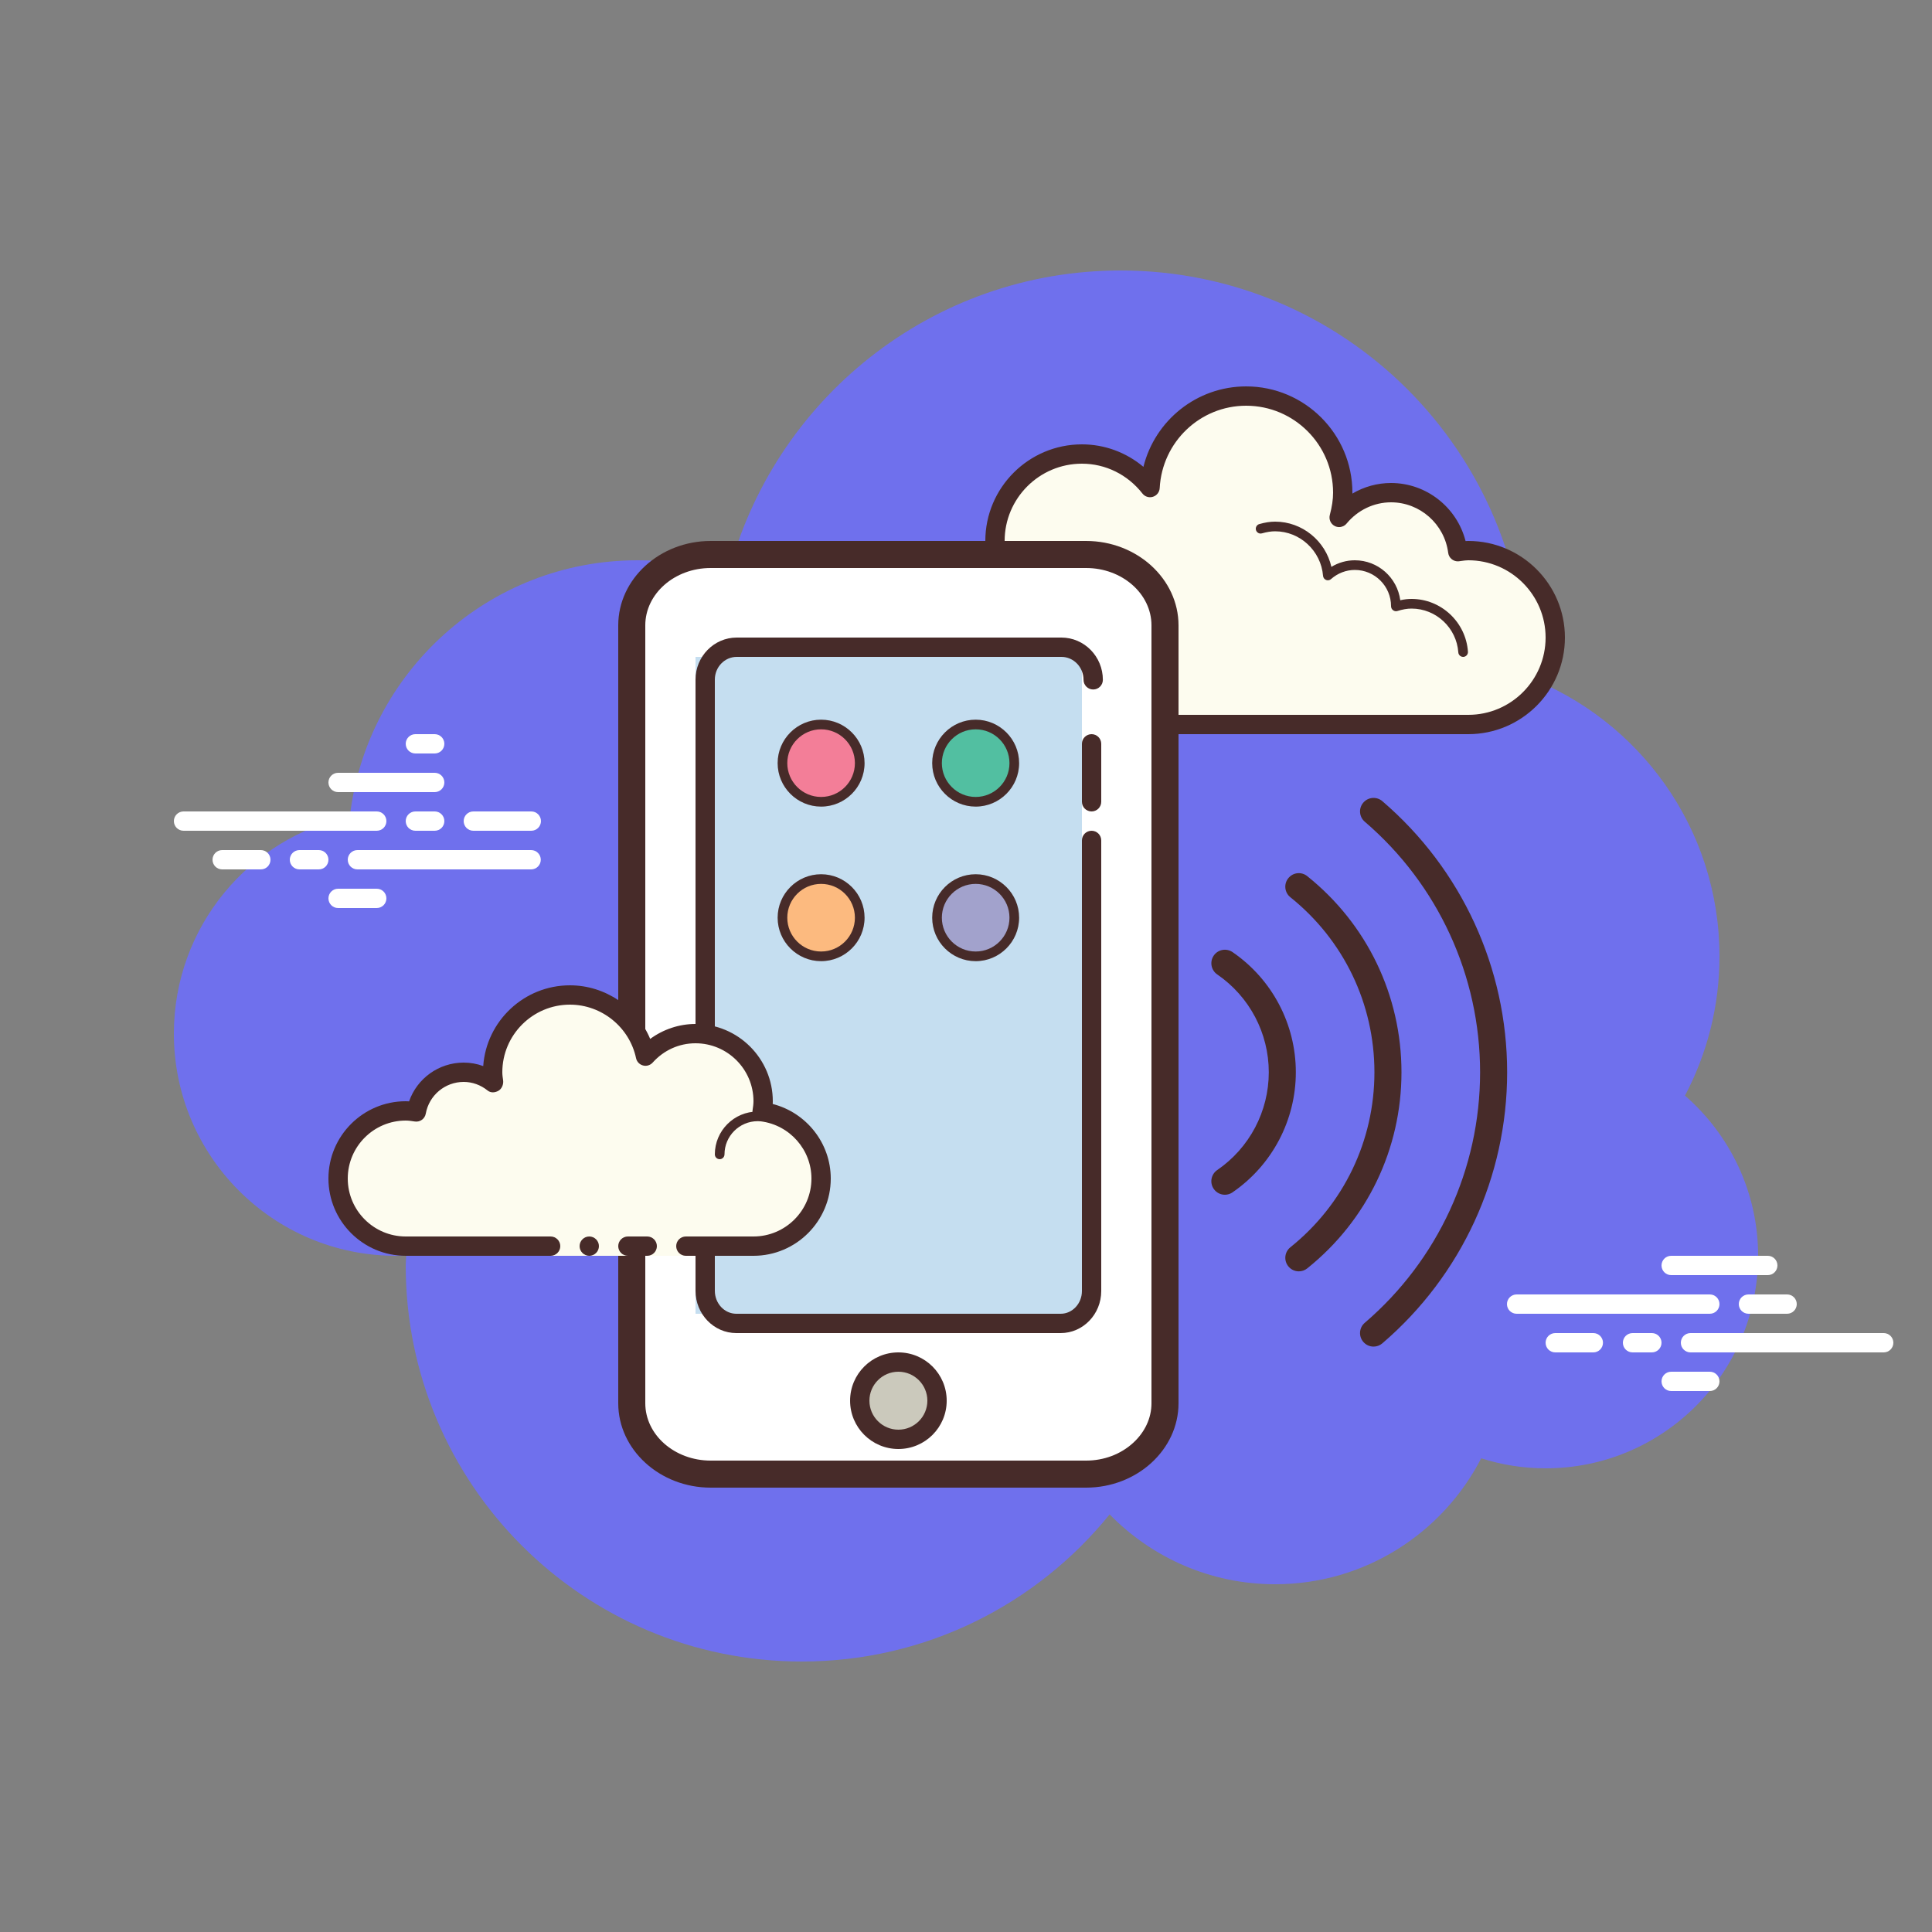 <svg width="150" height="150" viewBox="0 0 150 150" fill="none" xmlns="http://www.w3.org/2000/svg">
<rect x="0" y="0" width="150" height="150" fill="#808080" stroke="none"/>
<path d="M130.822 85.065C132.525 81.832 133.5 78.157 133.5 74.25C133.5 64.319 127.261 55.864 118.499 52.533C118.499 52.523 118.5 52.512 118.5 52.5C118.5 35.103 104.397 21 87 21C72.324 21 60.029 31.052 56.531 44.636C54.316 43.908 51.957 43.5 49.5 43.5C37.962 43.5 28.465 52.19 27.165 63.378C19.359 65.029 13.5 71.954 13.5 80.25C13.5 89.776 21.224 97.5 30.75 97.5C31.015 97.5 31.278 97.482 31.539 97.467C31.533 97.73 31.5 97.986 31.5 98.25C31.5 115.233 45.267 129 62.25 129C71.906 129 80.513 124.542 86.151 117.579C89.418 120.916 93.96 123 99 123C105.975 123 112.011 119.025 114.999 113.223C116.577 113.725 118.256 114 120 114C129.113 114 136.5 106.612 136.5 97.5C136.5 92.534 134.295 88.091 130.822 85.065Z" fill="#6F70ED"/>
<path d="M29.25 64.5H14.25C13.836 64.5 13.5 64.164 13.5 63.75C13.5 63.336 13.836 63 14.25 63H29.25C29.664 63 30 63.336 30 63.75C30 64.164 29.666 64.5 29.25 64.5ZM33.75 64.5H32.25C31.836 64.5 31.5 64.164 31.5 63.75C31.5 63.336 31.836 63 32.25 63H33.75C34.164 63 34.5 63.336 34.5 63.75C34.5 64.164 34.166 64.5 33.75 64.5ZM41.236 67.5H27.75C27.336 67.5 27 67.164 27 66.75C27 66.336 27.336 66 27.75 66H41.236C41.651 66 41.986 66.336 41.986 66.75C41.986 67.164 41.651 67.5 41.236 67.5ZM24.75 67.5H23.25C22.836 67.5 22.5 67.164 22.5 66.75C22.5 66.336 22.836 66 23.25 66H24.75C25.164 66 25.5 66.336 25.5 66.75C25.5 67.164 25.166 67.5 24.75 67.5ZM20.25 67.5H17.25C16.836 67.5 16.5 67.164 16.5 66.75C16.5 66.336 16.836 66 17.25 66H20.25C20.664 66 21 66.336 21 66.75C21 67.164 20.666 67.5 20.25 67.5ZM29.25 70.5H26.25C25.836 70.5 25.5 70.164 25.5 69.75C25.5 69.336 25.836 69 26.25 69H29.25C29.664 69 30 69.336 30 69.75C30 70.164 29.664 70.5 29.25 70.5ZM33.75 57C33.484 57 32.516 57 32.25 57C31.836 57 31.5 57.336 31.5 57.75C31.5 58.164 31.836 58.5 32.25 58.5C32.516 58.5 33.484 58.5 33.75 58.5C34.164 58.5 34.5 58.164 34.5 57.75C34.5 57.336 34.164 57 33.75 57ZM33.75 60C33.484 60 26.515 60 26.25 60C25.836 60 25.5 60.336 25.5 60.75C25.5 61.164 25.836 61.5 26.25 61.5C26.515 61.5 33.484 61.5 33.75 61.5C34.164 61.5 34.5 61.164 34.5 60.75C34.5 60.336 34.164 60 33.75 60ZM41.25 63C40.984 63 37.016 63 36.75 63C36.336 63 36 63.336 36 63.75C36 64.164 36.336 64.5 36.75 64.5C37.016 64.5 40.984 64.5 41.25 64.5C41.664 64.5 42 64.164 42 63.75C42 63.336 41.664 63 41.25 63ZM132.75 102H117.75C117.336 102 117 101.664 117 101.25C117 100.836 117.336 100.5 117.75 100.5H132.75C133.164 100.5 133.5 100.836 133.5 101.25C133.5 101.664 133.164 102 132.75 102ZM138.75 102H135.75C135.336 102 135 101.664 135 101.25C135 100.836 135.336 100.5 135.75 100.5H138.75C139.164 100.5 139.5 100.836 139.5 101.25C139.5 101.664 139.164 102 138.75 102ZM146.25 105H131.25C130.836 105 130.5 104.664 130.5 104.25C130.5 103.836 130.836 103.5 131.25 103.5H146.25C146.664 103.5 147 103.836 147 104.25C147 104.664 146.665 105 146.25 105ZM128.25 105H126.75C126.336 105 126 104.664 126 104.25C126 103.836 126.336 103.5 126.75 103.5H128.25C128.664 103.5 129 103.836 129 104.25C129 104.664 128.664 105 128.25 105ZM123.705 105H120.75C120.336 105 120 104.664 120 104.25C120 103.836 120.336 103.5 120.75 103.5H123.705C124.119 103.5 124.455 103.836 124.455 104.25C124.455 104.664 124.119 105 123.705 105ZM137.25 99H129.75C129.336 99 129 98.664 129 98.25C129 97.836 129.336 97.5 129.75 97.5H137.25C137.664 97.5 138 97.836 138 98.25C138 98.664 137.665 99 137.25 99ZM132.75 108H129.75C129.336 108 129 107.664 129 107.25C129 106.836 129.336 106.5 129.75 106.5H132.75C133.164 106.5 133.5 106.836 133.5 107.25C133.5 107.664 133.164 108 132.75 108Z" fill="white"/>
<path d="M90.75 56.25V57H86.25V56.25C86.25 56.25 79.887 56.25 78 56.25C74.272 56.25 71.25 53.227 71.25 49.5C71.25 46.001 73.923 43.157 77.332 42.818C77.299 42.546 77.25 42.281 77.25 42C77.25 38.273 80.272 35.25 84 35.25C86.157 35.25 88.055 36.279 89.29 37.854C89.501 33.9 92.743 30.75 96.75 30.75C100.892 30.75 104.25 34.108 104.25 38.25C104.25 38.919 104.135 39.555 103.97 40.173C104.933 39.008 106.369 38.25 108 38.25C110.672 38.25 112.851 40.252 113.183 42.833C113.454 42.8 113.72 42.75 114 42.75C117.728 42.75 120.75 45.773 120.75 49.5C120.75 53.227 117.728 56.25 114 56.25C110.272 56.25 99.75 56.25 99.75 56.25H90.75Z" fill="#FDFCEF"/>
<path d="M96.75 30C101.299 30 105 33.7 105 38.25C105 38.274 105 38.297 105 38.321C105.903 37.788 106.935 37.5 108 37.5C110.746 37.5 113.117 39.392 113.787 42.008C113.858 42.003 113.928 42 114 42C118.135 42 121.5 45.364 121.5 49.5C121.5 53.636 118.135 57 114 57H90.75C90.336 57 90 56.664 90 56.25C90 55.836 90.336 55.5 90.75 55.5H114C117.309 55.5 120 52.809 120 49.5C120 46.191 117.309 43.5 114 43.5C113.825 43.5 113.655 43.526 113.485 43.548L113.274 43.577C113.242 43.581 113.213 43.583 113.181 43.583C112.812 43.583 112.488 43.305 112.438 42.927C112.152 40.688 110.244 39 108 39C106.673 39 105.415 39.602 104.548 40.65C104.401 40.827 104.187 40.923 103.97 40.923C103.853 40.923 103.736 40.896 103.627 40.839C103.314 40.678 103.157 40.32 103.247 39.98C103.419 39.327 103.5 38.778 103.5 38.25C103.5 34.529 100.472 31.5 96.75 31.5C93.178 31.5 90.23 34.308 90.039 37.895C90.022 38.206 89.814 38.475 89.516 38.569C89.441 38.593 89.364 38.605 89.287 38.605C89.062 38.605 88.844 38.502 88.7 38.318C87.543 36.844 85.832 36 84 36C80.691 36 78 38.691 78 42C78 42.175 78.025 42.345 78.048 42.514L78.076 42.726C78.1 42.927 78.043 43.128 77.918 43.285C77.791 43.443 77.607 43.544 77.407 43.563C74.323 43.87 72 46.423 72 49.5C72 52.809 74.691 55.5 78 55.5H86.25C86.664 55.5 87 55.836 87 56.25C87 56.664 86.664 57 86.25 57H78C73.865 57 70.5 53.636 70.5 49.5C70.5 45.904 73.034 42.88 76.504 42.184C76.501 42.123 76.5 42.062 76.5 42C76.5 37.864 79.865 34.5 84 34.5C85.764 34.5 87.439 35.124 88.775 36.246C89.671 32.64 92.918 30 96.75 30Z" fill="#472B29"/>
<path d="M99 40.5C101.104 40.5 102.913 41.998 103.369 44.011C103.92 43.678 104.548 43.5 105.187 43.5C106.99 43.5 108.484 44.846 108.717 46.602C109.021 46.533 109.311 46.5 109.594 46.5C111.888 46.5 113.811 48.3 113.971 50.598C113.985 50.805 113.829 50.985 113.623 51C113.614 51 113.605 51 113.596 51C113.401 51 113.236 50.849 113.223 50.652C113.089 48.745 111.496 47.25 109.594 47.25C109.251 47.25 108.889 47.313 108.487 47.441C108.454 47.451 108.42 47.456 108.387 47.456C108.304 47.456 108.222 47.425 108.153 47.374C108.057 47.306 108 47.182 108 47.062C108 45.511 106.738 44.25 105.187 44.25C104.517 44.25 103.86 44.502 103.341 44.959C103.27 45.021 103.182 45.054 103.093 45.054C103.045 45.054 102.999 45.045 102.954 45.026C102.822 44.973 102.732 44.85 102.721 44.708C102.565 42.768 100.932 41.25 99 41.25C98.688 41.25 98.362 41.301 97.977 41.41C97.942 41.421 97.906 41.425 97.872 41.425C97.709 41.425 97.561 41.316 97.513 41.153C97.457 40.953 97.572 40.746 97.772 40.689C98.225 40.56 98.616 40.5 99 40.5ZM78.175 42.75C80.165 42.75 81.938 44.096 82.487 46.023C82.543 46.222 82.428 46.429 82.228 46.486C82.192 46.495 82.158 46.5 82.125 46.5C81.962 46.5 81.811 46.392 81.765 46.227C81.308 44.622 79.832 43.5 78.175 43.5C78 43.5 77.831 43.521 77.662 43.544C77.644 43.547 77.628 43.548 77.61 43.548C77.428 43.548 77.266 43.41 77.241 43.222C77.213 43.017 77.356 42.828 77.562 42.801C77.763 42.774 77.967 42.75 78.175 42.75Z" fill="#472B29"/>
<path d="M55.176 114.45C51.798 114.45 49.05 111.981 49.05 108.946V48.553C49.05 45.519 51.798 43.05 55.176 43.05H84.324C87.702 43.05 90.45 45.519 90.45 48.553V108.946C90.451 110.392 89.825 111.76 88.686 112.8C87.52 113.863 85.971 114.45 84.326 114.45H55.176Z" fill="white"/>
<path d="M84.324 44.1C87.123 44.1 89.4 46.098 89.4 48.553V108.948C89.4 110.094 88.894 111.186 87.977 112.024C87.006 112.911 85.709 113.4 84.326 113.4H55.176C52.377 113.4 50.1 111.402 50.1 108.946V48.553C50.1 46.098 52.377 44.1 55.176 44.1H84.324ZM84.324 42H55.176C51.23 42 48 44.949 48 48.553V108.948C48 112.551 51.23 115.5 55.176 115.5H84.326C88.272 115.5 91.501 112.551 91.5 108.946V48.553C91.5 44.949 88.27 42 84.324 42Z" fill="#472B29"/>
<path d="M84 60.18V102H54V92.82V82.62V51H79.999H84V60.18Z" fill="#C5DEF0"/>
<path d="M54.75 84C54.336 84 54 83.664 54 83.25V52.763C54 50.964 55.435 49.5 57.2 49.5H82.407C84.181 49.5 85.626 50.971 85.626 52.782C85.626 53.196 85.29 53.532 84.876 53.532C84.462 53.532 84.126 53.196 84.126 52.782C84.126 51.8 83.355 51 82.407 51H57.2C56.262 51 55.5 51.791 55.5 52.763V83.25C55.5 83.664 55.164 84 54.75 84ZM82.352 103.5H57.168C55.42 103.5 54 102.028 54 100.218V93.75C54 93.336 54.336 93 54.75 93C55.164 93 55.5 93.336 55.5 93.75V100.218C55.5 101.2 56.248 102 57.168 102H82.352C83.26 102 84 101.209 84 100.237V65.25C84 64.836 84.336 64.5 84.75 64.5C85.164 64.5 85.5 64.836 85.5 65.25V100.237C85.5 102.036 84.088 103.5 82.352 103.5Z" fill="#472B29"/>
<path d="M69.751 105.75C68.956 105.75 68.193 106.066 67.63 106.629C67.068 107.191 66.751 107.954 66.751 108.75C66.751 109.546 67.068 110.309 67.63 110.871C68.193 111.434 68.956 111.75 69.751 111.75C70.547 111.75 71.31 111.434 71.873 110.871C72.435 110.309 72.751 109.546 72.751 108.75C72.751 107.954 72.435 107.191 71.873 106.629C71.31 106.066 70.547 105.75 69.751 105.75Z" fill="#CBC9BC"/>
<path d="M69.751 106.5C70.992 106.5 72.001 107.51 72.001 108.75C72.001 109.99 70.992 111 69.751 111C68.511 111 67.501 109.99 67.501 108.75C67.501 107.51 68.511 106.5 69.751 106.5ZM69.751 105C67.68 105 66.001 106.678 66.001 108.75C66.001 110.821 67.68 112.5 69.751 112.5C71.823 112.5 73.501 110.821 73.501 108.75C73.501 106.678 71.823 105 69.751 105Z" fill="#472B29"/>
<path d="M84.75 63C84.336 63 84 62.664 84 62.25V57.75C84 57.336 84.336 57 84.75 57C85.164 57 85.5 57.336 85.5 57.75V62.25C85.5 62.664 85.164 63 84.75 63Z" fill="#472B29"/>
<path d="M53.132 91.409C52.718 91.409 52.382 91.073 52.382 90.659V86.689C52.382 86.275 52.718 85.939 53.132 85.939C53.545 85.939 53.882 86.275 53.882 86.689V90.659C53.882 91.074 53.545 91.409 53.132 91.409Z" fill="#472B29"/>
<path d="M53.25 96.75C53.25 96.75 55.6 96.75 58.5 96.75C61.4 96.75 63.75 94.4 63.75 91.5C63.75 88.829 61.748 86.649 59.167 86.317C59.209 86.049 59.25 85.781 59.25 85.5C59.25 82.6 56.9 80.25 54 80.25C52.452 80.25 51.075 80.933 50.115 81.998C49.539 79.285 47.135 77.25 44.25 77.25C40.937 77.25 38.25 79.936 38.25 83.25C38.25 83.537 38.295 83.811 38.334 84.087C37.692 83.571 36.888 83.25 36 83.25C34.158 83.25 32.633 84.581 32.318 86.332C32.049 86.29 31.78 86.25 31.5 86.25C28.601 86.25 26.25 88.6 26.25 91.5C26.25 94.4 28.601 96.75 31.5 96.75C34.4 96.75 42.75 96.75 42.75 96.75V97.5H53.25V96.75Z" fill="#FDFCEF"/>
<path d="M55.875 90C55.668 90 55.5 89.832 55.5 89.625C55.5 87.79 56.992 86.298 58.827 86.298C58.878 86.311 59.932 86.296 60.693 86.502C60.892 86.556 61.011 86.761 60.957 86.961C60.903 87.162 60.697 87.281 60.498 87.225C59.832 87.045 58.848 87.045 58.828 87.048C57.407 87.048 56.25 88.204 56.25 89.625C56.25 89.832 56.082 90 55.875 90ZM45.75 96C45.551 96 45.36 96.079 45.22 96.22C45.079 96.36 45 96.551 45 96.75C45 96.949 45.079 97.14 45.22 97.28C45.36 97.421 45.551 97.5 45.75 97.5C45.949 97.5 46.14 97.421 46.28 97.28C46.421 97.14 46.5 96.949 46.5 96.75C46.5 96.551 46.421 96.36 46.28 96.22C46.14 96.079 45.949 96 45.75 96Z" fill="#472B29"/>
<path d="M58.5 97.5H53.25C52.836 97.5 52.5 97.164 52.5 96.75C52.5 96.336 52.836 96 53.25 96H58.5C60.981 96 63 93.981 63 91.5C63 89.256 61.312 87.348 59.073 87.061C58.872 87.034 58.691 86.93 58.569 86.767C58.447 86.606 58.397 86.401 58.428 86.202C58.462 85.971 58.5 85.74 58.5 85.5C58.5 83.019 56.481 81 54 81C52.725 81 51.543 81.532 50.672 82.5C50.484 82.709 50.19 82.797 49.922 82.722C49.648 82.648 49.44 82.43 49.382 82.153C48.87 79.748 46.712 78 44.25 78C41.355 78 39 80.355 39 83.25C39 83.465 39.032 83.67 39.062 83.877C39.105 84.181 38.967 84.534 38.699 84.687C38.43 84.84 38.105 84.864 37.864 84.672C37.317 84.233 36.673 84 36 84C34.551 84 33.312 85.037 33.056 86.466C32.983 86.867 32.611 87.135 32.202 87.073C31.971 87.037 31.74 87 31.5 87C29.019 87 27 89.019 27 91.5C27 93.981 29.019 96 31.5 96H42.75C43.164 96 43.5 96.336 43.5 96.75C43.5 97.164 43.164 97.5 42.75 97.5H31.5C28.191 97.5 25.5 94.809 25.5 91.5C25.5 88.191 28.191 85.5 31.5 85.5C31.588 85.5 31.674 85.503 31.761 85.509C32.382 83.73 34.066 82.5 36 82.5C36.523 82.5 37.033 82.591 37.517 82.77C37.764 79.27 40.689 76.5 44.25 76.5C46.996 76.5 49.449 78.191 50.48 80.661C51.499 79.914 52.733 79.5 54 79.5C57.309 79.5 60 82.191 60 85.5C60 85.572 59.998 85.642 59.994 85.713C62.608 86.385 64.5 88.754 64.5 91.5C64.5 94.809 61.809 97.5 58.5 97.5Z" fill="#472B29"/>
<path d="M50.25 96C50.011 96 48.989 96 48.75 96C48.336 96 48 96.336 48 96.75C48 97.164 48.336 97.5 48.75 97.5C48.989 97.5 50.011 97.5 50.25 97.5C50.664 97.5 51 97.164 51 96.75C51 96.336 50.664 96 50.25 96Z" fill="#472B29"/>
<path d="M106.643 104.55C106.347 104.55 106.053 104.425 105.846 104.182C105.468 103.743 105.519 103.08 105.96 102.703C111.65 97.827 114.914 90.735 114.914 83.25C114.914 75.765 111.65 68.673 105.96 63.797C105.519 63.42 105.468 62.757 105.846 62.318C106.221 61.877 106.886 61.825 107.325 62.203C113.481 67.481 117.014 75.151 117.014 83.25C117.014 91.349 113.483 99.021 107.325 104.296C107.127 104.467 106.884 104.55 106.643 104.55Z" fill="#472B29"/>
<path d="M100.841 98.707C100.533 98.707 100.229 98.573 100.022 98.313C99.659 97.862 99.732 97.2 100.184 96.838C104.331 93.513 106.71 88.56 106.71 83.25C106.71 77.94 104.331 72.987 100.184 69.662C99.731 69.3 99.657 68.637 100.022 68.187C100.383 67.73 101.046 67.659 101.496 68.025C106.145 71.749 108.81 77.301 108.81 83.25C108.81 89.199 106.145 94.751 101.496 98.475C101.303 98.631 101.072 98.707 100.841 98.707Z" fill="#472B29"/>
<path d="M95.1 92.76C94.764 92.76 94.437 92.601 94.233 92.304C93.904 91.826 94.026 91.171 94.504 90.843C97.013 89.123 98.508 86.283 98.508 83.249C98.508 80.214 97.013 77.374 94.504 75.654C94.028 75.326 93.906 74.673 94.233 74.193C94.56 73.716 95.211 73.593 95.694 73.921C98.77 76.032 100.608 79.518 100.608 83.247C100.608 86.973 98.77 90.459 95.694 92.573C95.513 92.7 95.304 92.76 95.1 92.76Z" fill="#472B29"/>
<path d="M63.75 56.25C62.954 56.25 62.191 56.566 61.629 57.129C61.066 57.691 60.75 58.454 60.75 59.25C60.75 60.046 61.066 60.809 61.629 61.371C62.191 61.934 62.954 62.25 63.75 62.25C64.546 62.25 65.309 61.934 65.871 61.371C66.434 60.809 66.75 60.046 66.75 59.25C66.75 58.454 66.434 57.691 65.871 57.129C65.309 56.566 64.546 56.25 63.75 56.25Z" fill="#F37E98"/>
<path d="M63.75 62.625C61.89 62.625 60.375 61.11 60.375 59.25C60.375 57.39 61.89 55.875 63.75 55.875C65.61 55.875 67.125 57.39 67.125 59.25C67.125 61.11 65.61 62.625 63.75 62.625ZM63.75 56.625C62.303 56.625 61.125 57.803 61.125 59.25C61.125 60.697 62.303 61.875 63.75 61.875C65.198 61.875 66.375 60.697 66.375 59.25C66.375 57.803 65.198 56.625 63.75 56.625Z" fill="#472B29"/>
<path d="M75.75 56.25C74.954 56.25 74.191 56.566 73.629 57.129C73.066 57.691 72.75 58.454 72.75 59.25C72.75 60.046 73.066 60.809 73.629 61.371C74.191 61.934 74.954 62.25 75.75 62.25C76.546 62.25 77.309 61.934 77.871 61.371C78.434 60.809 78.75 60.046 78.75 59.25C78.75 58.454 78.434 57.691 77.871 57.129C77.309 56.566 76.546 56.25 75.75 56.25Z" fill="#52BFA1"/>
<path d="M75.75 62.625C73.89 62.625 72.375 61.11 72.375 59.25C72.375 57.39 73.89 55.875 75.75 55.875C77.61 55.875 79.125 57.39 79.125 59.25C79.125 61.11 77.61 62.625 75.75 62.625ZM75.75 56.625C74.302 56.625 73.125 57.803 73.125 59.25C73.125 60.697 74.302 61.875 75.75 61.875C77.198 61.875 78.375 60.697 78.375 59.25C78.375 57.803 77.198 56.625 75.75 56.625Z" fill="#472B29"/>
<path d="M63.75 68.25C62.954 68.25 62.191 68.566 61.629 69.129C61.066 69.691 60.75 70.454 60.75 71.25C60.75 72.046 61.066 72.809 61.629 73.371C62.191 73.934 62.954 74.25 63.75 74.25C64.546 74.25 65.309 73.934 65.871 73.371C66.434 72.809 66.75 72.046 66.75 71.25C66.75 70.454 66.434 69.691 65.871 69.129C65.309 68.566 64.546 68.25 63.75 68.25Z" fill="#FCBA7F"/>
<path d="M63.75 74.625C61.89 74.625 60.375 73.11 60.375 71.25C60.375 69.39 61.89 67.875 63.75 67.875C65.61 67.875 67.125 69.39 67.125 71.25C67.125 73.11 65.61 74.625 63.75 74.625ZM63.75 68.625C62.303 68.625 61.125 69.802 61.125 71.25C61.125 72.698 62.303 73.875 63.75 73.875C65.198 73.875 66.375 72.698 66.375 71.25C66.375 69.802 65.198 68.625 63.75 68.625Z" fill="#472B29"/>
<path d="M75.75 68.25C74.954 68.25 74.191 68.566 73.629 69.129C73.066 69.691 72.75 70.454 72.75 71.25C72.75 72.046 73.066 72.809 73.629 73.371C74.191 73.934 74.954 74.25 75.75 74.25C76.546 74.25 77.309 73.934 77.871 73.371C78.434 72.809 78.75 72.046 78.75 71.25C78.75 70.454 78.434 69.691 77.871 69.129C77.309 68.566 76.546 68.25 75.75 68.25Z" fill="#A2A2CC"/>
<path d="M75.75 74.625C73.89 74.625 72.375 73.11 72.375 71.25C72.375 69.39 73.89 67.875 75.75 67.875C77.61 67.875 79.125 69.39 79.125 71.25C79.125 73.11 77.61 74.625 75.75 74.625ZM75.75 68.625C74.302 68.625 73.125 69.802 73.125 71.25C73.125 72.698 74.302 73.875 75.75 73.875C77.198 73.875 78.375 72.698 78.375 71.25C78.375 69.802 77.198 68.625 75.75 68.625Z" fill="#472B29"/>
</svg>

